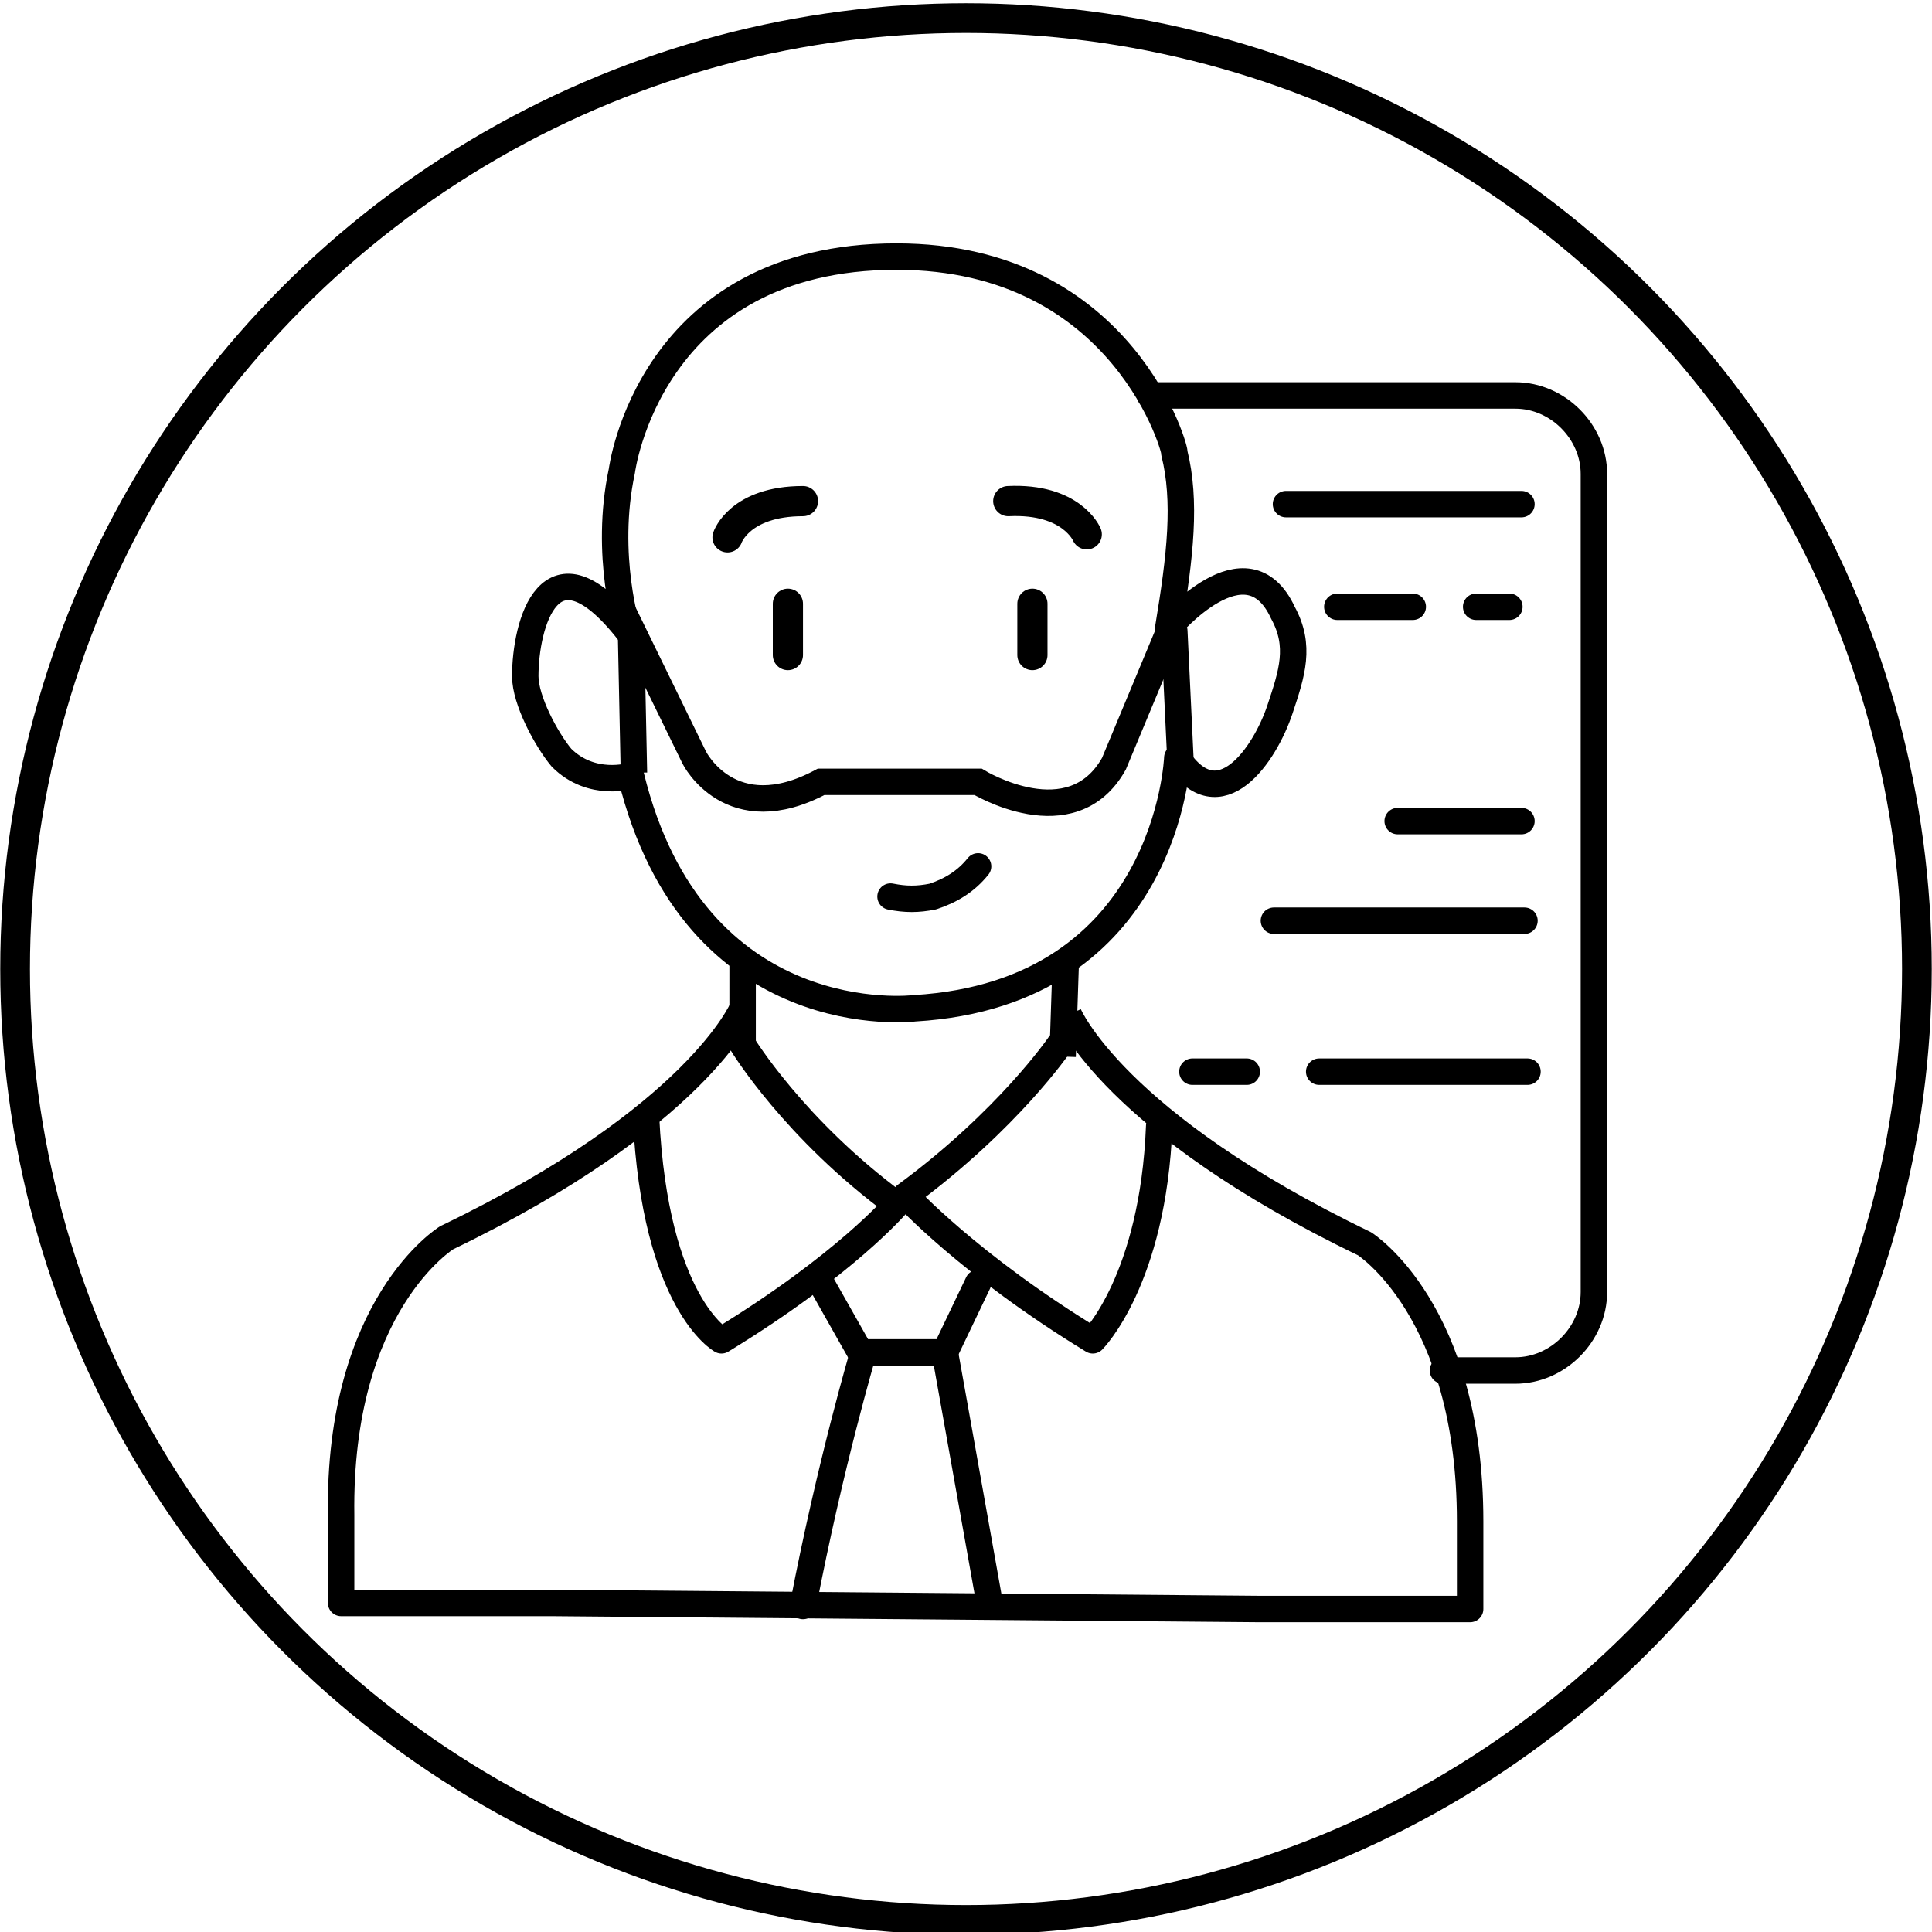 <?xml version="1.0" encoding="utf-8"?>
<!-- Generator: Adobe Illustrator 25.4.1, SVG Export Plug-In . SVG Version: 6.00 Build 0)  -->
<svg version="1.1" id="Слой_1" xmlns="http://www.w3.org/2000/svg" xmlns:xlink="http://www.w3.org/1999/xlink" x="0px" y="0px"
	 viewBox="0 0 64 64" style="enable-background:new 0 0 64 64;" xml:space="preserve">
<style type="text/css">
	.st0{fill:none;stroke:#000000;stroke-width:0.984;stroke-miterlimit:10;}
	.st1{fill:none;stroke:#000000;stroke-width:0.876;stroke-linecap:round;stroke-linejoin:round;stroke-miterlimit:10;}
	.st2{fill:none;stroke:#000000;stroke-width:0.876;stroke-miterlimit:10;}
	.st3{fill:none;stroke:#000000;stroke-width:0.876;stroke-linecap:round;stroke-miterlimit:10;}
	.st4{fill:none;stroke:#000000;stroke-width:0.876;stroke-linejoin:round;stroke-miterlimit:10;}
	.st5{stroke:#000000;stroke-linecap:round;stroke-miterlimit:10;}
</style>
<circle class="st0" cx="32" cy="32.1" r="31.5"/>
<path class="st1" d="M21.5,13.8"/>
<path class="st1" d="M29.7,8.5c-8.2,0-9.1,7.1-9.1,7.1c-0.6,2.8,0.2,5.3,0.2,5.3c-2.6-3.3-3.4-0.2-3.4,1.5c0,0.8,0.7,2.1,1.2,2.7
	c1,1,2.3,0.6,2.3,0.6c2.1,8.6,9.4,7.7,9.4,7.7c8.4-0.5,8.7-8.3,8.7-8.3c1.4,2.1,2.9-0.1,3.4-1.6c0.4-1.2,0.7-2.1,0.1-3.2
	c-1.2-2.6-3.8,0.5-3.8,0.5c0.4-2.4,0.6-4.2,0.2-5.8C39,15.1,37.3,8.5,29.7,8.5z"/>
<path class="st2" d="M24.6,34.2"/>
<line class="st2" x1="24.6" y1="31.6" x2="24.6" y2="34.6"/>
<path class="st3" d="M16.6,53.5"/>
<path class="st3" d="M16.6,51.3"/>
<path class="st1" d="M24.6,34.6c0,0,1.7,2.8,5.1,5.3c0,0-1.7,2-5.8,4.5c0,0-2.2-1.2-2.5-7.4"/>
<path class="st1" d="M35.1,34.6c0,0-1.7,2.5-5.1,5c0,0,2.1,2.3,6.2,4.8c0,0,2-2,2.2-7.1"/>
<polyline class="st1" points="27.2,42.5 28.5,44.8 31.3,44.8 32.4,42.5 "/>
<path class="st1" d="M28.6,44.8c0,0-1.1,3.7-2,8.4"/>
<path class="st1" d="M31.3,44.8c0,0,0.7,3.9,1.5,8.4"/>
<line class="st2" x1="35.2" y1="35" x2="35.3" y2="32"/>
<path class="st2" d="M35.2,35"/>
<path class="st3" d="M42.5,53.5"/>
<path class="st3" d="M42.4,51.3"/>
<path class="st1" d="M38.1,13.1h12.1c1.4,0,2.6,1.2,2.6,2.6v27.1c0,1.4-1.2,2.6-2.6,2.6h-2.4"/>
<line class="st1" x1="42.6" y1="16.7" x2="50.4" y2="16.7"/>
<g>
	<line class="st1" x1="44.3" y1="20.1" x2="46.8" y2="20.1"/>
	<line class="st1" x1="48.9" y1="20.1" x2="50" y2="20.1"/>
</g>
<line class="st1" x1="46.3" y1="27.2" x2="50.4" y2="27.2"/>
<line class="st1" x1="42.2" y1="30.5" x2="50.5" y2="30.5"/>
<g>
	<line class="st1" x1="43.7" y1="35.5" x2="50.6" y2="35.5"/>
	<line class="st1" x1="39.5" y1="35.5" x2="41.3" y2="35.5"/>
</g>
<path class="st4" d="M24.6,33.4c0,0-1.5,3.6-9.8,7.6c0,0-3.6,2.2-3.5,9.2l0,2.9l7,0l23.4,0.2l7,0l0-2.9c0-7-3.5-9.2-3.5-9.2
	c-8.3-4-9.8-7.6-9.8-7.6"/>
<path class="st2" d="M23.2,20.3"/>
<path class="st2" d="M20.6,19.1"/>
<path class="st2" d="M39,19.1"/>
<path class="st2" d="M36.8,20.3"/>
<path class="st2" d="M38.9,20.5l-2,4.8c-1.4,2.5-4.5,0.6-4.5,0.6l-5.2,0c-3,1.6-4.2-0.8-4.2-0.8l-2.1-4.3l0.1,4.8"/>
<line class="st1" x1="38.9" y1="20.9" x2="39.1" y2="25.1"/>
<path class="st1" d="M28.4,29.4"/>
<path class="st1" d="M32.4,28.7c-0.4,0.5-0.9,0.8-1.5,1c-0.5,0.1-0.9,0.1-1.4,0"/>
<line class="st5" x1="34.2" y1="20" x2="34.2" y2="21.7"/>
<line class="st5" x1="26.1" y1="20" x2="26.1" y2="21.7"/>
<path class="st5" d="M24.1,17.8c0,0,0.4-1.2,2.5-1.2"/>
<path class="st5" d="M36,17.7c0,0-0.5-1.2-2.6-1.1"/>
</svg>
